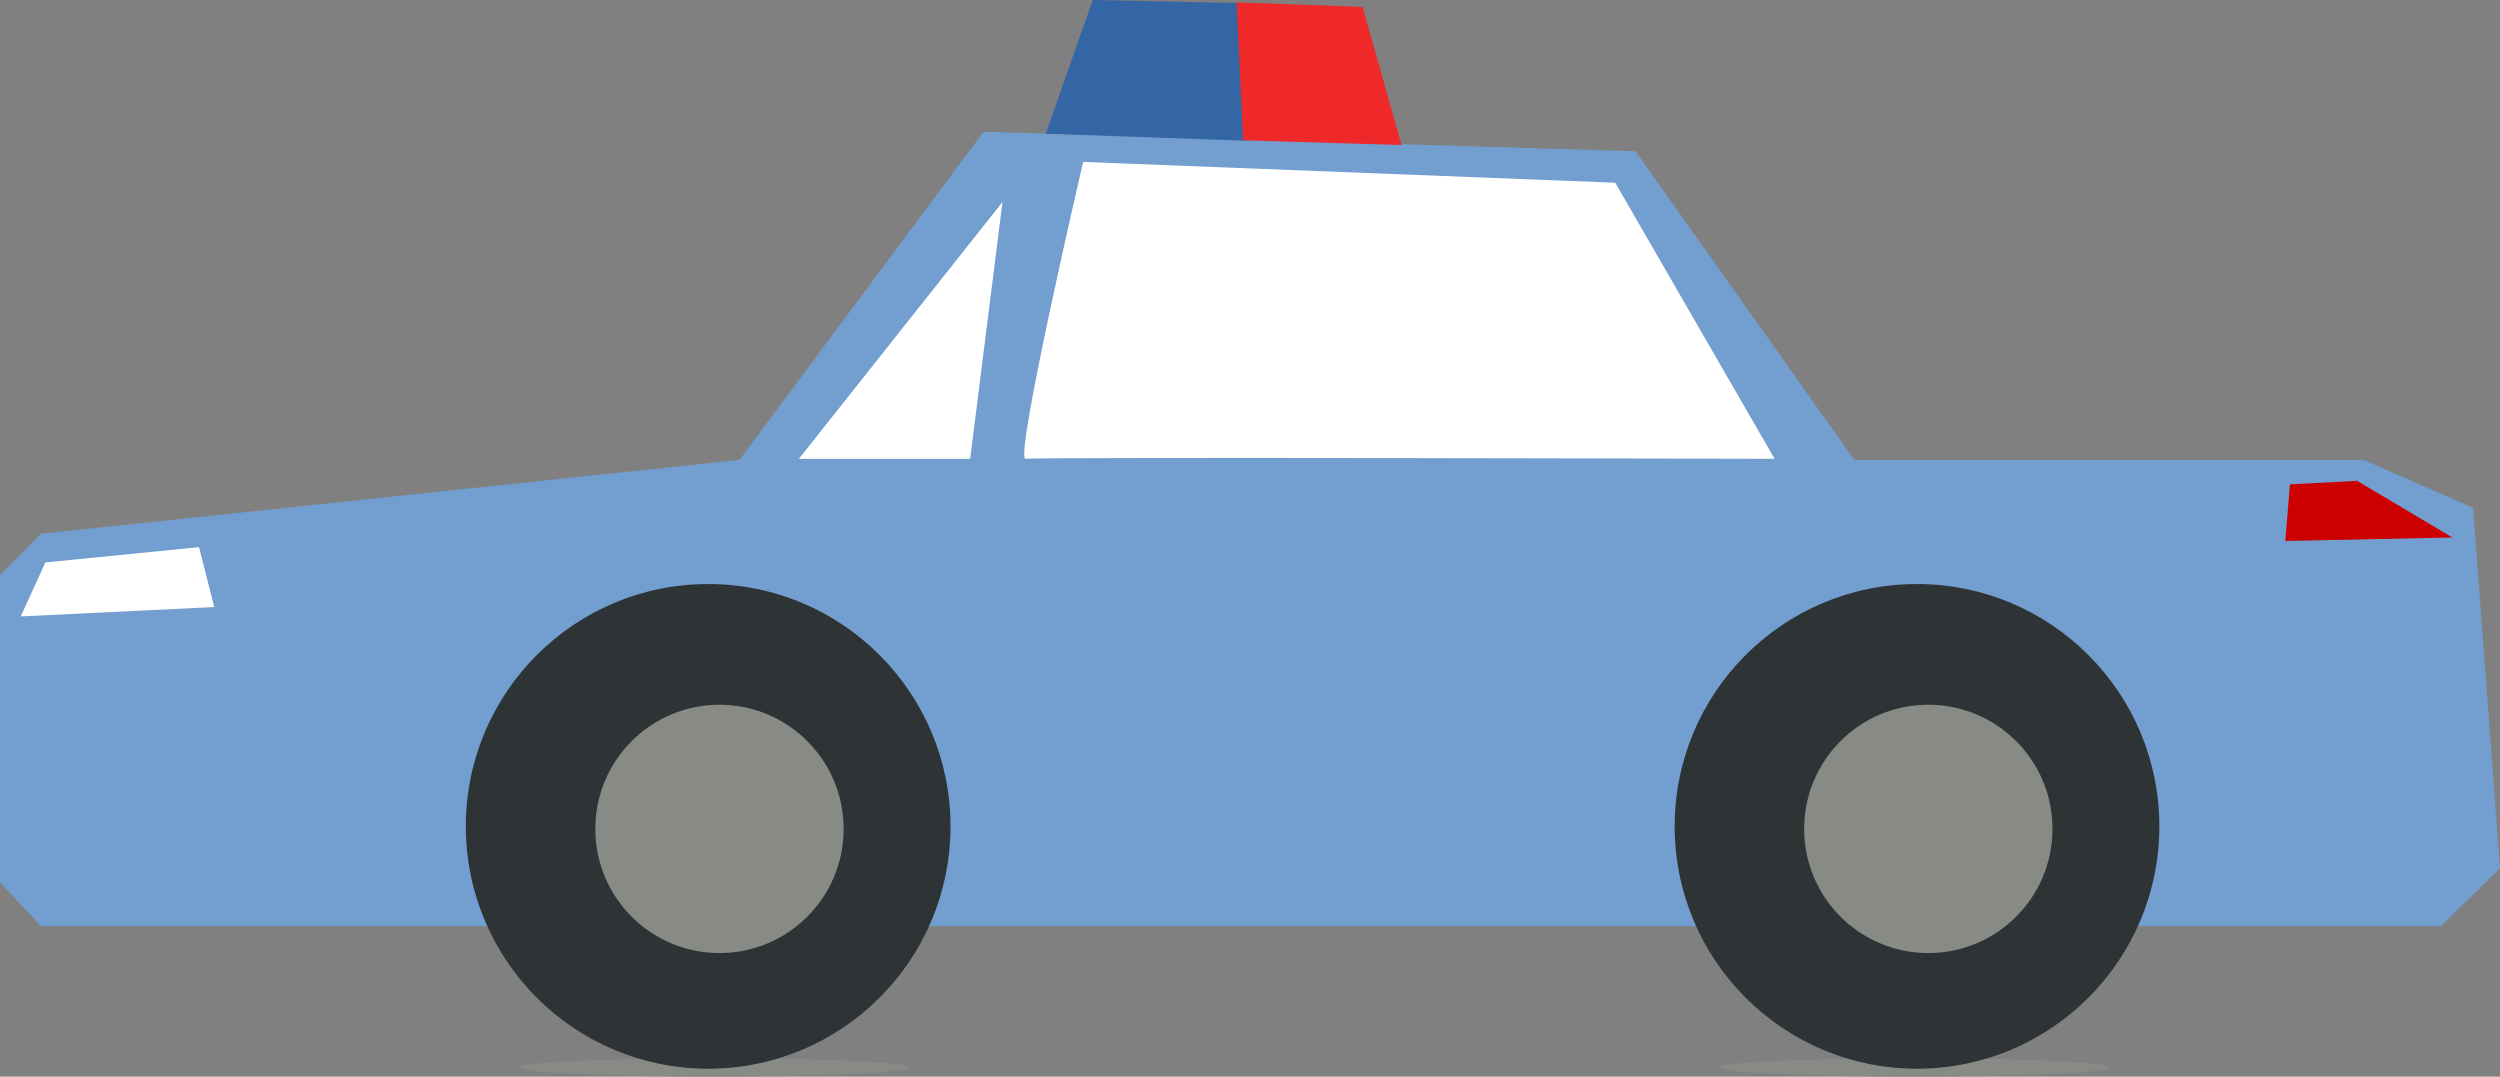 <?xml version="1.0" encoding="UTF-8" standalone="no"?>
<svg
   xmlns:dc="http://purl.org/dc/elements/1.1/"
   xmlns:cc="http://creativecommons.org/ns#"
   xmlns:rdf="http://www.w3.org/1999/02/22-rdf-syntax-ns#"
   xmlns:svg="http://www.w3.org/2000/svg"
   xmlns="http://www.w3.org/2000/svg"
   xmlns:xlink="http://www.w3.org/1999/xlink"
   xmlns:sodipodi="http://sodipodi.sourceforge.net/DTD/sodipodi-0.dtd"
   xmlns:inkscape="http://www.inkscape.org/namespaces/inkscape"
   width="538.703"
   height="232.003"
   version="1.1"
   id="svg4612"
   sodipodi:docname="car4.svg"
   inkscape:version="0.92.0 r15299">
  <rect width="100%" height="100%" fill="#808080" stroke="none"/>
  <sodipodi:namedview
     pagecolor="#ffffff"
     bordercolor="#666666"
     borderopacity="1"
     objecttolerance="10"
     gridtolerance="10"
     guidetolerance="10"
     inkscape:pageopacity="0"
     inkscape:pageshadow="2"
     inkscape:window-width="1366"
     inkscape:window-height="715"
     id="namedview4614"
     showgrid="false"
     fit-margin-top="0"
     fit-margin-left="0"
     fit-margin-right="0"
     fit-margin-bottom="0"
     inkscape:zoom="0.364"
     inkscape:cx="-6.050219"
     inkscape:cy="188.966"
     inkscape:window-x="-8"
     inkscape:window-y="-8"
     inkscape:window-maximized="1"
     inkscape:current-layer="imagebot_2" />
  <defs
     id="defs4490">
    <linearGradient
       id="imagebot_122">
      <stop
         stop-color="#888a85"
         id="imagebot_124"
         offset="0" />
      <stop
         stop-color="#888a85"
         stop-opacity="0"
         id="imagebot_123"
         offset="1" />
    </linearGradient>
    <linearGradient
       y2="-320.283"
       x2="90.371"
       y1="-320.283"
       x1="188.553"
       id="imagebot_110"
       xlink:href="#imagebot_122"
       gradientTransform="matrix(1.28,0,0,0.781,858.759,937.732)"
       gradientUnits="userSpaceOnUse" />
    <linearGradient
       y2="68.854"
       x2="627.626"
       y1="68.854"
       x1="725.808"
       id="imagebot_112"
       xlink:href="#imagebot_122"
       gradientTransform="matrix(1.28,0,0,0.781,858.759,937.732)"
       gradientUnits="userSpaceOnUse" />
  </defs>
  <g
     id="imagebot_2"
     label="Layer 1"
     transform="translate(-858.759,-937.732)">
    <g
       transform="translate(-57.894,670.701)"
       label="Layer 1"
       id="imagebot_113">
      <rect
         stroke-miterlimit="4"
         id="imagebot_120"
         width="780"
         height="360"
         x="87.143"
         y="-443.352"
         style="fill:#000000;stroke-width:0.5;stroke-miterlimit:4" />
      <g
         font-style="normal"
         font-weight="normal"
         font-size="40px"
         id="imagebot_114"
         transform="translate(84.286)"
         style="font-style:normal;font-weight:normal;font-size:40px;font-family:sans-serif;fill:#ffffff;stroke-width:1px">
        <path
           d="m 633.926,-422.512 c 1.771,0 3.542,0 5.312,0 4.31,8.132 8.62,16.263 12.93,24.395 0,-8.132 0,-16.263 0,-24.395 1.129,0.402 3.933,-0.873 3.828,0.763 0,9.466 0,18.932 0,28.398 -1.771,0 -3.542,0 -5.312,0 -4.31,-8.132 -8.62,-16.263 -12.93,-24.395 0,8.132 0,16.263 0,24.395 -1.129,-0.402 -3.933,0.873 -3.828,-0.763 0,-9.466 0,-18.932 0,-28.398 z"
           id="imagebot_119"
           inkscape:connector-curvature="0" />
        <path
           d="m 663.848,-422.512 c 1.185,0.385 3.985,-0.846 3.945,0.763 0,9.466 0,18.932 0,28.398 -1.185,-0.385 -3.985,0.846 -3.945,-0.763 0,-9.466 0,-18.932 0,-28.398 z"
           id="imagebot_118"
           inkscape:connector-curvature="0" />
        <path
           d="m 695.527,-397.512 c 0,-2.611 0,-5.221 0,-7.832 -2.148,0 -4.297,0 -6.445,0 0.185,-1.404 -0.777,-3.956 1.525,-3.242 2.942,0 5.884,0 8.826,0 0,4.173 0,8.346 0,12.52 -6.249,4.302 -15.94,4.836 -21.621,-0.703 -4.687,-5.161 -4.88,-13.367 -2.029,-19.466 3.79,-7.324 13.718,-8.221 20.618,-5.231 2.904,0.335 2.246,2.924 2.271,5.014 -2.213,-1.127 -6.74,-3.996 -10.483,-3.332 -4.642,-0.192 -9.068,3.173 -9.688,7.856 -1.032,5.432 -0.373,12.95 5.659,15.154 3.648,1.165 7.95,1.091 11.367,-0.737 z"
           id="imagebot_117"
           inkscape:connector-curvature="0" />
        <path
           d="m 706.66,-422.512 c 1.185,0.385 3.985,-0.846 3.945,0.763 0,3.73 0,7.46 0,11.191 4.779,0 9.557,0 14.336,0 0,-3.984 0,-7.969 0,-11.953 1.185,0.385 3.985,-0.846 3.945,0.763 0,9.466 0,18.932 0,28.398 -1.185,-0.385 -3.985,0.846 -3.945,-0.763 0,-4.375 0,-8.749 0,-13.124 -4.779,0 -9.557,0 -14.336,0 0,4.629 0,9.258 0,13.887 -1.185,-0.385 -3.985,0.846 -3.945,-0.763 0,-9.466 0,-18.932 0,-28.398 z"
           id="imagebot_116"
           inkscape:connector-curvature="0" />
        <path
           d="m 732.695,-422.512 c 8.223,0 16.445,0 24.668,0 -0.305,1.225 0.905,3.966 -1.271,3.32 -3.027,0 -6.054,0 -9.081,0 0,8.613 0,17.227 0,25.84 -1.194,-0.382 -3.994,0.842 -3.965,-0.763 0,-8.359 0,-16.718 0,-25.077 -3.451,0 -6.901,0 -10.352,0 0,-1.107 0,-2.214 0,-3.32 z"
           id="imagebot_115"
           inkscape:connector-curvature="0" />
      </g>
    </g>
    <path
       transform="translate(-57.894,670.701)"
       label="Layer 1"
       id="imagebot_111"
       d="M 951.53,34.322 770.45,-14.281 745.807,111.199 949.387,64.413 Z"
       style="fill:url(#imagebot_112);fill-rule:evenodd;stroke-width:1px"
       inkscape:connector-curvature="0" />
    <path
       transform="translate(-57.894,670.701)"
       label="Layer 1"
       d="M 263.616,-269.59 82.536,-318.193 57.893,-192.714 261.473,-239.499 Z"
       id="imagebot_109"
       style="fill:url(#imagebot_110);fill-rule:evenodd;stroke-width:1px"
       inkscape:connector-curvature="0" />
    <ellipse
       transform="translate(-57.894,670.701)"
       label="Layer 1"
       stroke-miterlimit="4"
       id="imagebot_108"
       cx="649.886"
       cy="-145.887"
       rx="42.083"
       ry="1.997"
       style="fill:#888a85;stroke-width:0.5;stroke-miterlimit:4" />
    <ellipse
       transform="translate(-57.894,670.701)"
       label="Layer 1"
       stroke-miterlimit="4"
       ry="1.997"
       rx="42.083"
       cy="-145.887"
       cx="391.246"
       id="imagebot_107"
       style="fill:#888a85;stroke-width:0.5;stroke-miterlimit:4" />
    <path
       transform="translate(-57.894,670.701)"
       label="Layer 1"
       stroke-miterlimit="4"
       id="imagebot_106"
       d="m 246.076,-265.688 51.092,-12.472 99.423,1.36 52.582,-98.984 140.488,32.48 47.139,66.504 h 140.071 V -176.323 H 246.076 Z"
       inkscape:connector-curvature="0"
       style="fill:#3465a4;stroke-width:0.5;stroke-miterlimit:4" />
    <path
       transform="translate(-57.894,670.701)"
       label="Layer 1"
       stroke-miterlimit="4"
       d="m 1587.081,-180.624 h 41.348 v 26.299 h -41.348 z"
       id="imagebot_105"
       inkscape:connector-curvature="0"
       style="fill:#ad7fa8;stroke-width:0.5;stroke-miterlimit:4" />
    <path
       transform="translate(-57.894,670.701)"
       label="Layer 1"
       stroke-miterlimit="4"
       id="imagebot_104"
       d="m 1639.818,-180.624 h 41.348 v 26.299 h -41.348 z"
       inkscape:connector-curvature="0"
       style="fill:#edd400;stroke-width:0.5;stroke-miterlimit:4" />
    <path
       transform="translate(-57.894,670.701)"
       label="Layer 1"
       stroke-miterlimit="4"
       id="imagebot_103"
       d="m 1587.081,-143.702 h 41.348 v 26.299 h -41.348 z"
       inkscape:connector-curvature="0"
       style="fill:#f57900;stroke-width:0.5;stroke-miterlimit:4" />
    <path
       transform="translate(-57.894,670.701)"
       label="Layer 1"
       stroke-miterlimit="4"
       d="m 1639.818,-143.702 h 41.348 v 26.299 h -41.348 z"
       id="imagebot_102"
       inkscape:connector-curvature="0"
       style="fill:#729fcf;stroke-width:0.5;stroke-miterlimit:4" />
    <path
       transform="translate(-57.894,670.701)"
       label="Layer 1"
       stroke-miterlimit="4"
       d="m 1587.081,-109.386 h 41.348 v 26.299 h -41.348 z"
       id="imagebot_101"
       inkscape:connector-curvature="0"
       style="fill:#75507b;stroke-width:0.5;stroke-miterlimit:4" />
    <path
       transform="translate(-57.894,670.701)"
       label="Layer 1"
       stroke-miterlimit="4"
       id="imagebot_100"
       d="m 1639.818,-109.386 h 41.348 v 26.299 h -41.348 z"
       inkscape:connector-curvature="0"
       style="fill:#e9b96e;stroke-width:0.5;stroke-miterlimit:4" />
    <circle
       transform="translate(-57.894,670.701)"
       label="Layer 1"
       stroke-miterlimit="4"
       r="52.219"
       cy="-197.826"
       cx="389.834"
       id="imagebot_99"
       style="fill:#2e3436;stroke-width:0.5;stroke-miterlimit:4" />
    <circle
       transform="translate(-57.894,670.701)"
       label="Layer 1"
       stroke-miterlimit="4"
       id="imagebot_98"
       cx="650.316"
       cy="-197.826"
       r="52.219"
       style="fill:#2e3436;stroke-width:0.5;stroke-miterlimit:4" />
    <path
       transform="translate(-57.894,670.701)"
       label="Layer 1"
       id="imagebot_97"
       d="m 295.02,-271.376 -41.942,9.353 -2.778,29.31 h 22.244 z"
       inkscape:connector-curvature="0"
       style="fill:#ffffff;fill-rule:evenodd;stroke-width:1px" />
    <path
       transform="translate(-57.894,670.701)"
       label="Layer 1"
       d="m 770.164,-272.032 4.593,23.571 h -20.588 v -23.571 z"
       id="imagebot_96"
       inkscape:connector-curvature="0"
       style="fill:#cc0000;fill-rule:evenodd;stroke-width:0.485px" />
    <path
       transform="translate(-57.894,670.701)"
       label="Layer 1"
       id="imagebot_95"
       d="m 453.258,-362.168 -43.875,85.144 h 52.563 z"
       inkscape:connector-curvature="0"
       style="fill:#ffffff;fill-rule:evenodd;stroke-width:1px" />
    <path
       transform="translate(-57.894,670.701)"
       label="Layer 1"
       id="imagebot_94"
       d="m 470.635,-355.651 c 0,0 2.172,79.062 4.779,78.628 2.606,-0.434 144.224,0 144.224,0 l -34.35,-59.496 z"
       inkscape:connector-curvature="0"
       style="fill:#ffffff;fill-rule:evenodd;stroke-width:1px" />
    <ellipse
       transform="translate(-57.894,670.701)"
       label="Layer 1"
       stroke-miterlimit="4"
       ry="1.997"
       rx="42.083"
       cy="-145.887"
       cx="1329.301"
       id="imagebot_93"
       style="fill:#888a85;stroke-width:0.5;stroke-miterlimit:4" />
    <ellipse
       transform="translate(-57.894,670.701)"
       label="Layer 1"
       stroke-miterlimit="4"
       id="imagebot_92"
       cx="1070.661"
       cy="-145.887"
       rx="42.083"
       ry="1.997"
       style="fill:#888a85;stroke-width:0.5;stroke-miterlimit:4" />
    <path
       transform="translate(-57.894,670.701)"
       label="Layer 1"
       stroke-miterlimit="4"
       d="m 985.848,-281.442 116.943,4.286 36.403,-76.909 186.951,-18.522 -9.93,95.788 90.428,-17.857 37.5,101.19 -64.858,17.143 H 967.991 l -28.179,-24.941 z"
       id="imagebot_91"
       inkscape:connector-curvature="0"
       style="fill:#4e9a06;stroke-width:0.5;stroke-miterlimit:4" />
    <circle
       transform="translate(-57.894,670.701)"
       label="Layer 1"
       stroke-miterlimit="4"
       id="imagebot_90"
       cx="1069.248"
       cy="-197.826"
       r="52.219"
       style="fill:#2e3436;stroke-width:0.5;stroke-miterlimit:4" />
    <circle
       transform="translate(-57.894,670.701)"
       label="Layer 1"
       stroke-miterlimit="4"
       r="52.219"
       cy="-197.826"
       cx="1329.731"
       id="imagebot_89"
       style="fill:#2e3436;stroke-width:0.5;stroke-miterlimit:4" />
    <path
       transform="translate(-57.894,670.701)"
       label="Layer 1"
       d="m 1004.487,-278.447 -16.688,3.292 -20.203,30.825 h 25.274 z"
       id="imagebot_88"
       inkscape:connector-curvature="0"
       style="fill:#eeeeec;fill-rule:evenodd;stroke-width:1px" />
    <path
       transform="translate(-57.894,670.701)"
       label="Layer 1"
       id="imagebot_87"
       d="m 1403.348,-289.407 7.991,22.646 -20.367,3.011 -3.447,-23.318 z"
       inkscape:connector-curvature="0"
       style="fill:#cc0000;fill-rule:evenodd;stroke-width:0.485px" />
    <path
       transform="translate(-57.894,670.701)"
       label="Layer 1"
       d="m 1141.765,-340.449 -22.61,63.783 22.206,-0.357 z"
       id="imagebot_86"
       inkscape:connector-curvature="0"
       style="fill:#ffffff;fill-rule:evenodd;stroke-width:1px" />
    <path
       transform="translate(-57.894,670.701)"
       label="Layer 1"
       d="m 1149.292,-343.277 5.536,66.254 h 144.224 l 14.613,-84.209 z"
       id="imagebot_85"
       inkscape:connector-curvature="0"
       style="fill:#ffffff;fill-rule:evenodd;stroke-width:1px" />
    <path
       transform="translate(-57.894,670.701)"
       label="Layer 1"
       stroke-miterlimit="4"
       id="imagebot_84"
       d="m 1587.081,-218.1 h 41.348 v 26.299 h -41.348 z"
       inkscape:connector-curvature="0"
       style="fill:#3465a4;stroke-width:0.5;stroke-miterlimit:4" />
    <path
       transform="translate(-57.894,670.701)"
       label="Layer 1"
       stroke-miterlimit="4"
       d="m 1639.818,-218.1 h 41.348 v 26.299 h -41.348 z"
       id="imagebot_83"
       inkscape:connector-curvature="0"
       style="fill:#4e9a06;stroke-width:0.5;stroke-miterlimit:4" />
    <ellipse
       transform="translate(-57.894,670.701)"
       label="Layer 1"
       stroke-miterlimit="4"
       ry="1.997"
       rx="42.083"
       cy="170.362"
       cx="649.886"
       id="imagebot_82"
       style="fill:#888a85;stroke-width:0.5;stroke-miterlimit:4" />
    <ellipse
       transform="translate(-57.894,670.701)"
       label="Layer 1"
       stroke-miterlimit="4"
       id="imagebot_81"
       cx="391.246"
       cy="170.362"
       rx="42.083"
       ry="1.997"
       style="fill:#888a85;stroke-width:0.5;stroke-miterlimit:4" />
    <path
       transform="translate(-57.894,670.701)"
       label="Layer 1"
       stroke-miterlimit="4"
       d="m 262.975,65.521 133.616,-36.071 62.94,-83.627 134.416,-5.02 42.854,88.647 102.571,10 18.905,77.945 -26.762,22.531 H 249.761 l 0.598,-54.643 z"
       id="imagebot_80"
       inkscape:connector-curvature="0"
       style="fill:#ad7fa8;stroke-width:0.5;stroke-miterlimit:4" />
    <circle
       transform="translate(-57.894,670.701)"
       label="Layer 1"
       stroke-miterlimit="4"
       id="imagebot_79"
       cx="389.834"
       cy="118.424"
       r="52.219"
       style="fill:#2e3436;stroke-width:0.5;stroke-miterlimit:4" />
    <circle
       transform="translate(-57.894,670.701)"
       label="Layer 1"
       stroke-miterlimit="4"
       r="52.219"
       cy="118.424"
       cx="650.316"
       id="imagebot_78"
       style="fill:#2e3436;stroke-width:0.5;stroke-miterlimit:4" />
    <path
       transform="translate(-57.894,670.701)"
       label="Layer 1"
       d="m 319.8,58.98 -55.901,9.611 -8.036,15.122 38.222,1.071 z"
       id="imagebot_77"
       inkscape:connector-curvature="0"
       style="fill:#eeeeec;fill-rule:evenodd;stroke-width:1px" />
    <path
       transform="translate(-57.894,670.701)"
       label="Layer 1"
       id="imagebot_76"
       d="m 736.236,42.432 4.593,23.571 H 720.241 V 42.432 Z"
       inkscape:connector-curvature="0"
       style="fill:#cc0000;fill-rule:evenodd;stroke-width:0.485px" />
    <path
       transform="translate(-57.894,670.701)"
       label="Layer 1"
       d="m 460.401,-43.418 -51.018,72.644 h 52.563 z"
       id="imagebot_75"
       inkscape:connector-curvature="0"
       style="fill:#ffffff;fill-rule:evenodd;stroke-width:1px" />
    <path
       transform="translate(-57.894,670.701)"
       label="Layer 1"
       d="m 467.063,-48.331 4.779,77.557 h 143.509 l -28.278,-80.924 z"
       id="imagebot_74"
       inkscape:connector-curvature="0"
       style="fill:#ffffff;fill-rule:evenodd;stroke-width:1px" />
    <ellipse
       transform="translate(-57.894,670.701)"
       label="Layer 1"
       stroke-miterlimit="4"
       id="imagebot_73"
       cx="1329.301"
       cy="170.362"
       rx="42.083"
       ry="1.997"
       style="fill:#888a85;stroke-width:0.5;stroke-miterlimit:4" />
    <ellipse
       transform="translate(-57.894,670.701)"
       label="Layer 1"
       stroke-miterlimit="4"
       ry="1.997"
       rx="42.083"
       cy="170.362"
       cx="1070.661"
       id="imagebot_72"
       style="fill:#888a85;stroke-width:0.5;stroke-miterlimit:4" />
    <path
       transform="translate(-57.894,670.701)"
       label="Layer 1"
       stroke-miterlimit="4"
       id="imagebot_71"
       d="m 925.491,52.077 18.496,-26.264 129.34,-4.821 48.695,-67.899 176.853,-16.512 111.284,12.461 46.127,90.409 V 139.926 H 941.654 l -16.162,-22.965 z"
       inkscape:connector-curvature="0"
       style="fill:#f57900;stroke-width:0.5;stroke-miterlimit:4" />
    <circle
       transform="translate(-57.894,670.701)"
       label="Layer 1"
       stroke-miterlimit="4"
       r="52.219"
       cy="118.424"
       cx="1069.248"
       id="imagebot_70"
       style="fill:#2e3436;stroke-width:0.5;stroke-miterlimit:4" />
    <circle
       transform="translate(-57.894,670.701)"
       label="Layer 1"
       stroke-miterlimit="4"
       id="imagebot_69"
       cx="1329.731"
       cy="118.424"
       r="52.219"
       style="fill:#2e3436;stroke-width:0.5;stroke-miterlimit:4" />
    <path
       transform="translate(-57.894,670.701)"
       label="Layer 1"
       id="imagebot_68"
       d="m 949.184,30.731 -9.106,12.636 -0.235,22.996 17.141,-0.117 11.685,-35.675 z"
       inkscape:connector-curvature="0"
       style="fill:#ffffff;fill-rule:evenodd;stroke-width:1px" />
    <path
       transform="translate(-57.894,670.701)"
       label="Layer 1"
       d="m 1443.266,37.399 4.593,23.571 h -20.588 V 37.399 Z"
       id="imagebot_67"
       inkscape:connector-curvature="0"
       style="fill:#cc0000;fill-rule:evenodd;stroke-width:0.485px" />
    <path
       transform="translate(-57.894,670.701)"
       label="Layer 1"
       id="imagebot_66"
       d="m 1124.773,-35.406 -42.403,61.417 h 31.492 z"
       inkscape:connector-curvature="0"
       style="fill:#ffffff;fill-rule:evenodd;stroke-width:1px" />
    <path
       transform="translate(-57.894,670.701)"
       label="Layer 1"
       id="imagebot_65"
       d="m 1131.391,-36.119 -2.635,62.131 h 104.224 l -5.421,-69.496 z"
       inkscape:connector-curvature="0"
       style="fill:#ffffff;fill-rule:evenodd;stroke-width:1px" />
    <ellipse
       transform="translate(-57.894,670.701)"
       label="Layer 1"
       stroke-miterlimit="4"
       id="imagebot_64"
       cx="649.886"
       cy="497.038"
       rx="42.083"
       ry="1.997"
       style="fill:#888a85;stroke-width:0.5;stroke-miterlimit:4" />
    <ellipse
       transform="translate(-57.894,670.701)"
       label="Layer 1"
       stroke-miterlimit="4"
       ry="1.997"
       rx="42.083"
       cy="497.038"
       cx="391.246"
       id="imagebot_63"
       style="fill:#888a85;stroke-width:0.5;stroke-miterlimit:4" />
    <path
       transform="translate(-57.894,670.701)"
       label="Layer 1"
       stroke-miterlimit="4"
       id="imagebot_62"
       d="m 208.934,425.054 187.658,-58.929 79.368,-44.699 139.059,-4.306 91.068,44.718 55.071,8.214 11.106,22.82 3.203,51.245 -17.523,22.482 H 226.434 Z"
       inkscape:connector-curvature="0"
       style="fill:#edd400;stroke-width:0.5;stroke-miterlimit:4" />
    <circle
       transform="translate(-57.894,670.701)"
       label="Layer 1"
       stroke-miterlimit="4"
       r="52.219"
       cy="445.099"
       cx="389.834"
       id="imagebot_61"
       style="fill:#2e3436;stroke-width:0.5;stroke-miterlimit:4" />
    <circle
       transform="translate(-57.894,670.701)"
       label="Layer 1"
       stroke-miterlimit="4"
       id="imagebot_60"
       cx="650.316"
       cy="445.099"
       r="52.219"
       style="fill:#2e3436;stroke-width:0.5;stroke-miterlimit:4" />
    <path
       transform="translate(-57.894,670.701)"
       label="Layer 1"
       id="imagebot_59"
       d="m 256.116,414.763 -39.294,11.04 1.429,6.194 39.651,-2.143 z"
       inkscape:connector-curvature="0"
       style="fill:#eeeeec;fill-rule:evenodd;stroke-width:1px" />
    <path
       transform="translate(-57.894,670.701)"
       label="Layer 1"
       d="m 756.593,373.392 6.736,21.429 -8.088,0.357 -14.643,-21.786 z"
       id="imagebot_58"
       inkscape:connector-curvature="0"
       style="fill:#cc0000;fill-rule:evenodd;stroke-width:0.485px" />
    <path
       transform="translate(-57.894,670.701)"
       label="Layer 1"
       id="imagebot_57"
       d="m 615.758,323.971 -1.018,32.287 51.492,-0.714 z"
       inkscape:connector-curvature="0"
       style="fill:#ffffff;fill-rule:evenodd;stroke-width:1px" />
    <path
       transform="translate(-57.894,670.701)"
       label="Layer 1"
       id="imagebot_56"
       d="m 478.135,327.273 -70.221,45.414 199.581,-17.143 1.007,-31.281 z"
       inkscape:connector-curvature="0"
       style="fill:#ffffff;fill-rule:evenodd;stroke-width:1px" />
    <ellipse
       transform="translate(-57.894,670.701)"
       label="Layer 1"
       stroke-miterlimit="4"
       ry="1.997"
       rx="42.083"
       cy="497.038"
       cx="1329.301"
       id="imagebot_55"
       style="fill:#888a85;stroke-width:0.5;stroke-miterlimit:4" />
    <ellipse
       transform="translate(-57.894,670.701)"
       label="Layer 1"
       stroke-miterlimit="4"
       id="imagebot_54"
       cx="1070.661"
       cy="497.038"
       rx="42.083"
       ry="1.997"
       style="fill:#888a85;stroke-width:0.5;stroke-miterlimit:4" />
    <path
       transform="translate(-57.894,670.701)"
       label="Layer 1"
       stroke-miterlimit="4"
       d="m 925.491,382.035 150.515,-15.91 52.582,-70.7 140.488,4.196 47.139,66.504 h 109.766 l 23.577,10.348 5.796,77.647 -12.705,12.481 H 925.491 l -8.839,-9.471 v -66.165 z"
       id="imagebot_53"
       inkscape:connector-curvature="0"
       style="fill:#729fcf;stroke-width:0.5;stroke-miterlimit:4" />
    <circle
       transform="translate(-57.894,670.701)"
       label="Layer 1"
       stroke-miterlimit="4"
       id="imagebot_52"
       cx="1069.248"
       cy="445.099"
       r="52.219"
       style="fill:#2e3436;stroke-width:0.5;stroke-miterlimit:4" />
    <circle
       transform="translate(-57.894,670.701)"
       label="Layer 1"
       stroke-miterlimit="4"
       r="52.219"
       cy="445.099"
       cx="1329.731"
       id="imagebot_51"
       style="fill:#2e3436;stroke-width:0.5;stroke-miterlimit:4" />
    <path
       transform="translate(-57.894,670.701)"
       label="Layer 1"
       d="m 959.535,384.933 -33.103,3.292 -5.303,11.632 41.689,-2.02 z"
       id="imagebot_50"
       inkscape:connector-curvature="0"
       style="fill:#ffffff;fill-rule:evenodd;stroke-width:1px" />
    <path
       transform="translate(-57.894,670.701)"
       label="Layer 1"
       id="imagebot_49"
       d="m 1424.578,370.64 20.503,12.207 -35.993,0.758 1.01,-12.207 z"
       inkscape:connector-curvature="0"
       style="fill:#cc0000;fill-rule:evenodd;stroke-width:0.485px" />
    <path
       transform="translate(-57.894,670.701)"
       label="Layer 1"
       d="m 1132.673,310.557 -43.875,55.345 h 36.906 z"
       id="imagebot_48"
       inkscape:connector-curvature="0"
       style="fill:#ffffff;fill-rule:evenodd;stroke-width:1px" />
    <path
       transform="translate(-57.894,670.701)"
       label="Layer 1"
       d="m 1150.05,301.92 c 0,0 -15.001,64.415 -12.394,63.981 2.607,-0.434 161.396,0 161.396,0 l -34.35,-59.496 z"
       id="imagebot_47"
       inkscape:connector-curvature="0"
       style="fill:#ffffff;fill-rule:evenodd;stroke-width:1px" />
    <ellipse
       transform="translate(-57.894,670.701)"
       label="Layer 1"
       stroke-miterlimit="4"
       ry="1.997"
       rx="42.083"
       cy="827.188"
       cx="649.886"
       id="imagebot_46"
       style="fill:#888a85;stroke-width:0.5;stroke-miterlimit:4" />
    <ellipse
       transform="translate(-57.894,670.701)"
       label="Layer 1"
       stroke-miterlimit="4"
       id="imagebot_45"
       cx="391.246"
       cy="827.188"
       rx="42.083"
       ry="1.997"
       style="fill:#888a85;stroke-width:0.5;stroke-miterlimit:4" />
    <path
       transform="translate(-57.894,670.701)"
       label="Layer 1"
       stroke-miterlimit="4"
       d="m 263.576,744.847 131.536,-44.358 71.985,-44.289 125.626,-25.246 74.845,56.671 55.766,-7.513 47.147,68.82 -38.056,47.818 H 246.076 Z"
       id="imagebot_44"
       inkscape:connector-curvature="0"
       style="fill:#75507b;stroke-width:0.5;stroke-miterlimit:4" />
    <circle
       transform="translate(-57.894,670.701)"
       label="Layer 1"
       stroke-miterlimit="4"
       id="imagebot_43"
       cx="389.834"
       cy="775.25"
       r="52.219"
       style="fill:#2e3436;stroke-width:0.5;stroke-miterlimit:4" />
    <circle
       transform="translate(-57.894,670.701)"
       label="Layer 1"
       stroke-miterlimit="4"
       r="52.219"
       cy="775.25"
       cx="650.316"
       id="imagebot_42"
       style="fill:#2e3436;stroke-width:0.5;stroke-miterlimit:4" />
    <path
       transform="translate(-57.894,670.701)"
       label="Layer 1"
       d="m 310.585,733.51 -40.906,13.157 -5.714,16.908 43.579,-6.786 z"
       id="imagebot_41"
       inkscape:connector-curvature="0"
       style="fill:#eeeeec;fill-rule:evenodd;stroke-width:1px" />
    <path
       transform="translate(-57.894,670.701)"
       label="Layer 1"
       id="imagebot_40"
       d="m 720.162,684.628 14.442,22.056 -19.578,-0.758 -9.091,-18.773 z"
       inkscape:connector-curvature="0"
       style="fill:#ef2929;fill-rule:evenodd;stroke-width:0.485px" />
    <path
       transform="translate(-57.894,670.701)"
       label="Layer 1"
       d="m 468.652,660.968 -61.394,39.91 169.953,-9.372 8.077,-54.95 z"
       id="imagebot_39"
       inkscape:connector-curvature="0"
       style="fill:#ffffff;fill-rule:evenodd;stroke-width:1px" />
    <ellipse
       label="Layer 1"
       stroke-miterlimit="4"
       id="imagebot_38"
       cx="1329.301"
       cy="827.188"
       rx="42.083"
       ry="1.997"
       style="fill:#888a85;stroke-width:0.5;stroke-miterlimit:4"
       transform="translate(-57.894,670.701)" />
    <ellipse
       label="Layer 1"
       stroke-miterlimit="4"
       ry="1.997"
       rx="42.083"
       cy="827.188"
       cx="1070.661"
       id="imagebot_37"
       style="fill:#888a85;stroke-width:0.5;stroke-miterlimit:4"
       transform="translate(-57.894,670.701)" />
    <path
       label="Layer 1"
       stroke-miterlimit="4"
       id="imagebot_36"
       d="m 938.706,709.867 137.301,-8.036 46.511,-63.826 183.491,0.337 46.068,63.489 h 99.16 l 5.491,12.13 -0.441,82.79 H 925.491 v -76.532 z"
       inkscape:connector-curvature="0"
       style="fill:#ff6600;stroke-width:0.5;stroke-miterlimit:4"
       transform="translate(-61.708,643.998)" />
    <circle
       label="Layer 1"
       stroke-miterlimit="4"
       r="52.219"
       cy="775.25"
       cx="1069.248"
       id="imagebot_35"
       style="fill:#2e3436;stroke-width:0.5;stroke-miterlimit:4"
       transform="translate(-57.894,670.701)" />
    <circle
       label="Layer 1"
       stroke-miterlimit="4"
       id="imagebot_34"
       cx="1329.731"
       cy="775.25"
       r="52.219"
       style="fill:#2e3436;stroke-width:0.5;stroke-miterlimit:4"
       transform="translate(-57.894,670.701)" />
    <path
       label="Layer 1"
       id="imagebot_33"
       d="m 969.638,710.628 -26.794,1.754 -12.054,14.765 35.454,-0.357 z"
       inkscape:connector-curvature="0"
       style="fill:#ffffff;fill-rule:evenodd;stroke-width:1px"
       transform="translate(-57.894,670.701)" />
    <path
       label="Layer 1"
       d="m 1449.011,704.525 4.593,10.982 h -20.588 v -10.982 z"
       id="imagebot_32"
       inkscape:connector-curvature="0"
       style="fill:#cc0000;fill-rule:evenodd;stroke-width:0.485px"
       transform="translate(-57.894,670.701)" />
    <path
       label="Layer 1"
       id="imagebot_31"
       d="m 1125.888,644.122 -43.161,58.715 h 37.206 z"
       inkscape:connector-curvature="0"
       style="fill:#ffffff;fill-rule:evenodd;stroke-width:1px"
       transform="translate(-57.894,670.701)" />
    <path
       label="Layer 1"
       id="imagebot_30"
       d="m 1215.764,643.495 1.921,59.342 h 108.152 l -25.421,-59.139 z"
       inkscape:connector-curvature="0"
       style="fill:#ffffff;fill-rule:evenodd;stroke-width:1px"
       transform="translate(-57.894,670.701)" />
    <g
       label="Layer 1"
       font-style="normal"
       font-weight="normal"
       font-size="251.543px"
       transform="translate(-50.751,682.13)"
       id="imagebot_25"
       style="font-style:normal;font-weight:normal;font-size:251.543px;font-family:sans-serif;fill:#000000;stroke-width:1px">
      <path
         id="imagebot_29"
         d="m 692.251,-658.414 c 0,8.72 0,17.441 0,26.161 -27.413,-27.745 -80.871,-33.895 -107.037,-1.468 -18.811,27.213 -18.56,64.881 -6.786,94.863 16.639,37.998 69.836,41.157 100.865,19.849 13.382,-14.827 14.139,-6.983 12.958,7.522 1.212,19.024 -28.897,20.134 -42.558,24.781 -38.915,6.928 -83.839,-11.109 -97.743,-50.223 -15.585,-42.892 -9.279,-101.481 33.069,-126.85 32.542,-18.35 76.508,-15.612 107.233,5.366 z"
         inkscape:connector-curvature="0" />
      <path
         id="imagebot_28"
         d="m 792.106,-648.097 c -11.218,30.419 -22.436,60.839 -33.654,91.258 22.477,0 44.953,0 67.43,0 -11.259,-30.419 -22.518,-60.839 -33.777,-91.258 z m -14.002,-24.442 c 9.376,0 18.751,0 28.127,0 23.296,61.125 46.591,122.251 69.887,183.376 -8.598,0 -17.195,0 -25.793,0 -5.568,-15.68 -11.136,-31.361 -16.704,-47.041 -27.553,0 -55.107,0 -82.66,0 -5.568,15.68 -11.136,31.361 -16.704,47.041 -8.72,0 -17.441,0 -26.161,0 23.337,-61.125 46.673,-122.251 70.01,-183.376 z"
         inkscape:connector-curvature="0" />
      <path
         id="imagebot_27"
         d="m 989.73,-575.139 c 24.805,12.216 31.894,41.422 44.778,63.872 3.702,7.368 7.404,14.737 11.107,22.105 -8.884,0 -17.768,0 -26.653,0 -12.199,-22.593 -21.139,-47.245 -36.816,-67.699 -14.523,-14.42 -36.217,-8.563 -54.564,-9.803 0,25.834 0,51.668 0,77.502 -8.27,0 -16.54,0 -24.81,0 0,-61.125 0,-122.251 0,-183.376 28.766,1.134 58.183,-3.077 86.329,4.158 40.39,10.346 44.278,78.475 4.354,92.026 z m -62.149,-77.01 c 0,21.699 0,43.398 0,65.097 20.206,-1.557 44.402,5.386 60.377,-10.438 13.983,-17.162 7.567,-50.345 -16.975,-53.501 -14.324,-2.097 -28.958,-0.792 -43.403,-1.157 z"
         inkscape:connector-curvature="0" />
      <path
         id="imagebot_26"
         d="m 1187.599,-666.52 c -1.765,6.585 3.882,24.804 -3.506,22.561 -24.771,-11.158 -57.442,-19.226 -81.225,-1.823 -21.278,19.967 0.664,50.568 26.636,48.657 25.082,4.693 55.714,10.155 65.833,37.277 10.249,26.285 -1.646,60.865 -30.322,68.873 -30.958,10.175 -64.78,4.829 -94.713,-6.295 0,-8.516 0,-17.032 0,-25.547 26.803,14.991 62.545,25.336 90.89,8.72 19.952,-13.645 12.857,-48.606 -11.267,-52.985 -26.154,-8.194 -60.205,-6.806 -75.513,-33.796 -13.314,-26.454 0.509,-62.579 29.741,-70.548 27.175,-8.597 56.907,-3.659 83.447,4.904 z"
         inkscape:connector-curvature="0" />
    </g>
    <path
       transform="translate(-57.894,670.701)"
       label="Layer 1"
       id="imagebot_24"
       d="m 1152.124,267.031 -10.13,28.81 43.107,1.512 0.797,-29.607 z"
       inkscape:connector-curvature="0"
       style="fill:#3465a4;fill-rule:evenodd;stroke-width:1px" />
    <path
       transform="translate(-57.894,670.701)"
       label="Layer 1"
       d="m 1210.27,268.518 8.39,29.765 -34.129,-1.014 -1.429,-29.733 z"
       id="imagebot_23"
       inkscape:connector-curvature="0"
       style="fill:#ef2929;fill-rule:evenodd;stroke-width:1px" />
    <path
       transform="translate(-57.894,670.701)"
       label="Layer 1"
       d="m 1311.478,-50.831 5.493,75.414 111.009,-1.071 -28.993,-65.567 z"
       id="imagebot_22"
       inkscape:connector-curvature="0"
       style="fill:#ffffff;fill-rule:evenodd;stroke-width:1px" />
    <path
       transform="translate(-57.894,670.701)"
       label="Layer 1"
       id="imagebot_21"
       d="m 1241.121,-45.473 6.564,70.057 53.509,-1.071 -1.85,-74.139 z"
       inkscape:connector-curvature="0"
       style="fill:#ffffff;fill-rule:evenodd;stroke-width:1px" />
    <circle
       transform="translate(-57.894,670.701)"
       label="Layer 1"
       stroke-miterlimit="4"
       id="imagebot_20"
       cx="389.834"
       cy="-197.826"
       r="26.532"
       style="fill:#888a85;stroke:#888a85;stroke-width:0.446;stroke-miterlimit:4" />
    <circle
       transform="translate(-57.894,670.701)"
       label="Layer 1"
       stroke-miterlimit="4"
       r="26.532"
       cy="-197.826"
       cx="650.316"
       id="imagebot_19"
       style="fill:#888a85;stroke:#888a85;stroke-width:0.446;stroke-miterlimit:4" />
    <circle
       transform="translate(-57.894,670.701)"
       label="Layer 1"
       stroke-miterlimit="4"
       r="26.532"
       cy="-197.826"
       cx="1071.686"
       id="imagebot_18"
       style="fill:#888a85;stroke:#888a85;stroke-width:0.446;stroke-miterlimit:4" />
    <circle
       transform="translate(-57.894,670.701)"
       label="Layer 1"
       stroke-miterlimit="4"
       id="imagebot_17"
       cx="1332.169"
       cy="-197.826"
       r="26.532"
       style="fill:#888a85;stroke:#888a85;stroke-width:0.446;stroke-miterlimit:4" />
    <circle
       transform="translate(-57.894,670.701)"
       label="Layer 1"
       stroke-miterlimit="4"
       r="26.532"
       cy="118.352"
       cx="389.834"
       id="imagebot_16"
       style="fill:#888a85;stroke:#888a85;stroke-width:0.446;stroke-miterlimit:4" />
    <circle
       transform="translate(-57.894,670.701)"
       label="Layer 1"
       stroke-miterlimit="4"
       id="imagebot_15"
       cx="650.316"
       cy="118.352"
       r="26.532"
       style="fill:#888a85;stroke:#888a85;stroke-width:0.446;stroke-miterlimit:4" />
    <circle
       transform="translate(-57.894,670.701)"
       label="Layer 1"
       stroke-miterlimit="4"
       id="imagebot_14"
       cx="1071.686"
       cy="118.352"
       r="26.532"
       style="fill:#888a85;stroke:#888a85;stroke-width:0.446;stroke-miterlimit:4" />
    <circle
       transform="translate(-57.894,670.701)"
       label="Layer 1"
       stroke-miterlimit="4"
       r="26.532"
       cy="118.352"
       cx="1332.169"
       id="imagebot_13"
       style="fill:#888a85;stroke:#888a85;stroke-width:0.446;stroke-miterlimit:4" />
    <circle
       transform="translate(-57.894,670.701)"
       label="Layer 1"
       stroke-miterlimit="4"
       id="imagebot_12"
       cx="389.834"
       cy="445.641"
       r="26.532"
       style="fill:#888a85;stroke:#888a85;stroke-width:0.446;stroke-miterlimit:4" />
    <circle
       transform="translate(-57.894,670.701)"
       label="Layer 1"
       stroke-miterlimit="4"
       r="26.532"
       cy="445.641"
       cx="650.316"
       id="imagebot_11"
       style="fill:#888a85;stroke:#888a85;stroke-width:0.446;stroke-miterlimit:4" />
    <circle
       transform="translate(-57.894,670.701)"
       label="Layer 1"
       stroke-miterlimit="4"
       r="26.532"
       cy="445.641"
       cx="1071.686"
       id="imagebot_10"
       style="fill:#888a85;stroke:#888a85;stroke-width:0.446;stroke-miterlimit:4" />
    <circle
       transform="translate(-57.894,670.701)"
       label="Layer 1"
       stroke-miterlimit="4"
       id="imagebot_9"
       cx="1332.169"
       cy="445.641"
       r="26.532"
       style="fill:#888a85;stroke:#888a85;stroke-width:0.446;stroke-miterlimit:4" />
    <circle
       transform="translate(-57.894,670.701)"
       label="Layer 1"
       stroke-miterlimit="4"
       r="26.532"
       cy="774.951"
       cx="389.834"
       id="imagebot_8"
       style="fill:#888a85;stroke:#888a85;stroke-width:0.446;stroke-miterlimit:4" />
    <circle
       transform="translate(-57.894,670.701)"
       label="Layer 1"
       stroke-miterlimit="4"
       id="imagebot_7"
       cx="650.316"
       cy="774.951"
       r="26.532"
       style="fill:#888a85;stroke:#888a85;stroke-width:0.446;stroke-miterlimit:4" />
    <circle
       label="Layer 1"
       stroke-miterlimit="4"
       id="imagebot_6"
       cx="1071.686"
       cy="774.951"
       r="26.532"
       style="fill:#888a85;stroke:#888a85;stroke-width:0.446;stroke-miterlimit:4"
       transform="translate(-57.894,670.701)" />
    <circle
       label="Layer 1"
       stroke-miterlimit="4"
       r="26.532"
       cy="774.951"
       cx="1332.169"
       id="imagebot_5"
       style="fill:#888a85;stroke:#888a85;stroke-width:0.446;stroke-miterlimit:4"
       transform="translate(-57.894,670.701)" />
    <path
       label="Layer 1"
       d="m 1130.407,643.495 -0.579,59.342 h 76.724 l -0.778,-60.21 z"
       id="imagebot_4"
       inkscape:connector-curvature="0"
       style="fill:#ffffff;fill-rule:evenodd;stroke-width:1px"
       transform="translate(-57.894,670.701)" />
    <path
       transform="translate(-57.894,670.701)"
       label="Layer 1"
       id="imagebot_3"
       d="m 591.144,635.151 -7.51,55.85 63.675,-0.505 z"
       inkscape:connector-curvature="0"
       style="fill:#ffffff;fill-rule:evenodd;stroke-width:1px" />
    <title
       id="title4609">Layer 1</title>
  </g>
</svg>
